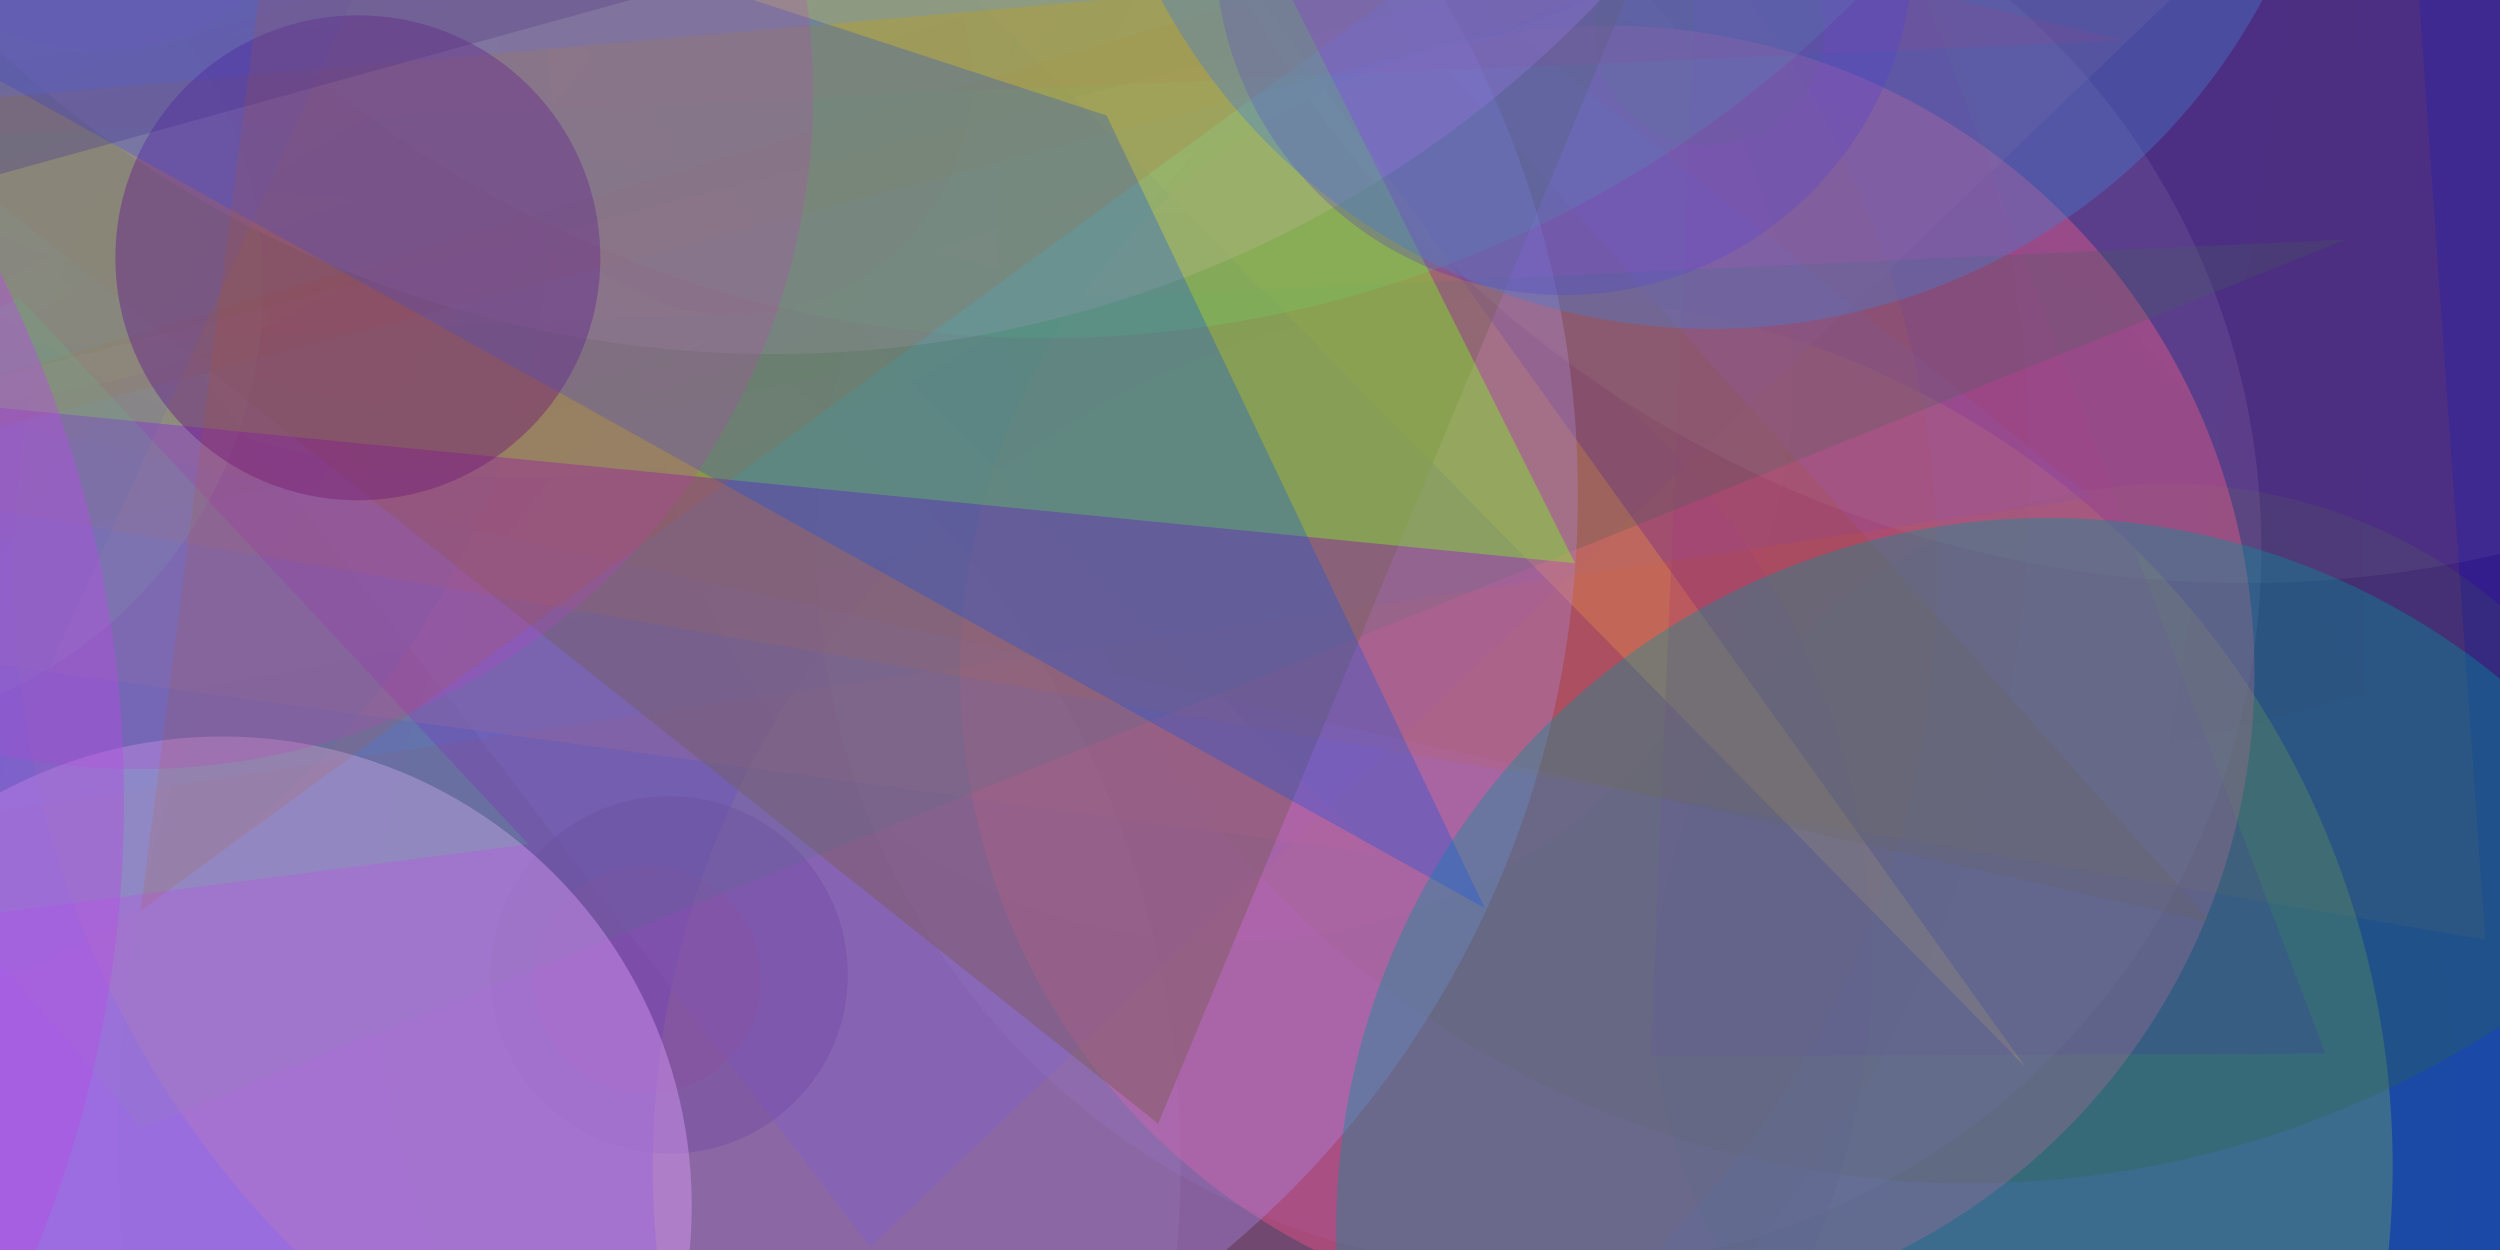 <svg id="SvgjsSvg1006" width="1000" height="500" xmlns="http://www.w3.org/2000/svg" version="1.1" xmlns:xlink="http://www.w3.org/1999/xlink" xmlns:svgjs="http://svgjs.com/svgjs" viewBox="0 0 1000 500"><defs id="SvgjsDefs1007"></defs><svg id="SvgjsSvg1008" style="overflow: visible;"></svg><rect id="SvgjsRect1009" width="1000" height="500" fill="#270ac5"></rect><circle id="SvgjsCircle1010" r="347.98" cx="609.085" cy="466.549" fill="#deda3c" opacity="0.357"></circle><polygon id="SvgjsPolygon1011" points="-149.806,-115.439 -397.643,8.897 41.602,-201.988" fill="#0c2e88" opacity="0.087"></polygon><circle id="SvgjsCircle1012" r="226.852" cx="490.414" cy="149.971" fill="#fa49e4" opacity="0.178"></circle><circle id="SvgjsCircle1013" r="264.208" cx="107.952" cy="-147.02" fill="#b7fdb8" opacity="0.287"></circle><circle id="SvgjsCircle1014" r="384.725" cx="390.315" cy="228.515" fill="#ab481e" opacity="0.301"></circle><circle id="SvgjsCircle1015" r="220.921" cx="-557.904" cy="-366.165" fill="#711a0e" opacity="0.216"></circle><polygon id="SvgjsPolygon1016" points="-260.384,-293.06 348.241,498.847 998.672,-125.424" fill="#6639c9" opacity="0.477"></polygon><circle id="SvgjsCircle1017" r="389.131" cx="787.987" cy="84.188" fill="#4e440a" opacity="0.309"></circle><polygon id="SvgjsPolygon1018" points="-349.95,-473.419 151.556,185.412 864.636,-87.347" fill="#1007d4" opacity="0.333"></polygon><circle id="SvgjsCircle1019" r="272.578" cx="707.701" cy="-355.746" fill="#3c173d" opacity="0.218"></circle><circle id="SvgjsCircle1020" r="130.928" cx="-303.271" cy="-424.758" fill="#723f9c" opacity="0.305"></circle><circle id="SvgjsCircle1021" r="352.667" cx="204.329" cy="-161.54" fill="#ece71f" opacity="0.218"></circle><circle id="SvgjsCircle1022" r="205.87" cx="867.224" cy="399.423" fill="#3c5a5a" opacity="0.224"></circle><circle id="SvgjsCircle1023" r="33.197" cx="-422.681" cy="-364.005" fill="#2a9e81" opacity="0.01"></circle><polygon id="SvgjsPolygon1024" points="-99.185,235.235 -679.523,-162.193 -274.333,-203.788" fill="#14d631" opacity="0.297"></polygon><polygon id="SvgjsPolygon1025" points="-216.728,330.898 632.125,171.665 -311.986,-88.976" fill="#2d45aa" opacity="0.086"></polygon><polygon id="SvgjsPolygon1026" points="682.768,-349.225 762.03,-435.765 601.249,-9.541" fill="#8484d3" opacity="0.45"></polygon><polygon id="SvgjsPolygon1027" points="867.164,298.453 940.866,-141.276 945.956,277.504" fill="#49263d" opacity="0.022"></polygon><circle id="SvgjsCircle1028" r="189.513" cx="-199.641" cy="-343.335" fill="#e8378a" opacity="0.032"></circle><circle id="SvgjsCircle1029" r="177.377" cx="371.72" cy="-476.845" fill="#314735" opacity="0.136"></circle><polygon id="SvgjsPolygon1030" points="-389.56,455.847 -101.677,-442.471 -13.645,87.265" fill="#33b348" opacity="0.398"></polygon><polygon id="SvgjsPolygon1031" points="-852.041,164.209 600.406,-253.796 -360.883,69.875" fill="#d65845" opacity="0.448"></polygon><circle id="SvgjsCircle1032" r="200.567" cx="-477.148" cy="241.869" fill="#f51415" opacity="0.414"></circle><circle id="SvgjsCircle1033" r="45.591" cx="258.89" cy="391.801" fill="#b41756" opacity="0.286"></circle><circle id="SvgjsCircle1034" r="299.176" cx="449.555" cy="383.862" fill="#493684" opacity="0.251"></circle><polygon id="SvgjsPolygon1035" points="-901.955,-12.794 457.817,-296.707 -393.659,25.845" fill="#c5b609" opacity="0.486"></polygon><circle id="SvgjsCircle1036" r="345.027" cx="-892.785" cy="-400.965" fill="#a9852d" opacity="0.278"></circle><polygon id="SvgjsPolygon1037" points="780.852,-169.751 -449.161,156.725 226.893,-8.088" fill="#f0e5b5" opacity="0.367"></polygon><circle id="SvgjsCircle1038" r="89.274" cx="-880.943" cy="-72.299" fill="#a9d3ab" opacity="0.469"></circle><polygon id="SvgjsPolygon1039" points="-79.165,336.111 312.649,-223.558 836.677,199.12" fill="#0c45fa" opacity="0.275"></polygon><polygon id="SvgjsPolygon1040" points="-587.185,480.777 466.362,-141.633 -512.921,392.111" fill="#25a639" opacity="0.252"></polygon><circle id="SvgjsCircle1041" r="45.943" cx="683.692" cy="12.247" fill="#0c650b" opacity="0.336"></circle><circle id="SvgjsCircle1042" r="71.526" cx="267.634" cy="389.945" fill="#370678" opacity="0.394"></circle><polygon id="SvgjsPolygon1043" points="8.293,-390.059 810.235,426.873 343.373,-225.164" fill="#fbcc29" opacity="0.485"></polygon><circle id="SvgjsCircle1044" r="393.391" cx="925.983" cy="-458.846" fill="#d6330b" opacity="0.453"></circle><polygon id="SvgjsPolygon1045" points="549.815,341.331 22.166,-196.512 -365.92,216.06" fill="#bd4c66" opacity="0.295"></polygon><polygon id="SvgjsPolygon1046" points="687.22,-220.353 930.116,421.377 660.228,422.528" fill="#5508a0" opacity="0.264"></polygon><circle id="SvgjsCircle1047" r="292.363" cx="-62.999" cy="-221.693" fill="#0aafaa" opacity="0.35"></circle><circle id="SvgjsCircle1048" r="256.602" cx="-195.572" cy="-490.712" fill="#c664e8" opacity="0.263"></circle><circle id="SvgjsCircle1049" r="390.152" cx="82.084" cy="465.518" fill="#a78fc1" opacity="0.184"></circle><polygon id="SvgjsPolygon1050" points="486.538,-448.768 -894.57,-208.061 -380.477,-302.458" fill="#e31ac4" opacity="0.075"></polygon><circle id="SvgjsCircle1051" r="288.967" cx="615.565" cy="219.241" fill="#9278c8" opacity="0.189"></circle><circle id="SvgjsCircle1052" r="335.582" cx="-36.129" cy="-173.3" fill="#87f585" opacity="0.291"></circle><circle id="SvgjsCircle1053" r="348.455" cx="-126.83" cy="66.43" fill="#044cd9" opacity="0.173"></circle><polygon id="SvgjsPolygon1054" points="-456.367,308.579 610.803,-99.365 421.092,132.201" fill="#31557c" opacity="0.139"></polygon><circle id="SvgjsCircle1055" r="94.712" cx="294.008" cy="31.111" fill="#920b67" opacity="0.413"></circle><polygon id="SvgjsPolygon1056" points="-758.578,110.308 858.972,-72.618 -573.347,299.551" fill="#0e4103" opacity="0.436"></polygon><polygon id="SvgjsPolygon1057" points="-816.033,287.836 -584.444,-41.779 -843.367,-386.857" fill="#5464fd" opacity="0.472"></polygon><polygon id="SvgjsPolygon1058" points="350.121,-162.69 317.092,33.125 -921.503,-248.405" fill="#126c1b" opacity="0.054"></polygon><circle id="SvgjsCircle1059" r="389.688" cx="-195.212" cy="-389.57" fill="#855a46" opacity="0.148"></circle><circle id="SvgjsCircle1060" r="168.516" cx="-608.276" cy="-172.782" fill="#a8dcf8" opacity="0.468"></circle><circle id="SvgjsCircle1061" r="290.03" cx="-655.896" cy="-327.119" fill="#cb21fd" opacity="0.444"></circle><circle id="SvgjsCircle1062" r="258.882" cx="642.909" cy="269.158" fill="#fb518f" opacity="0.408"></circle><circle id="SvgjsCircle1063" r="492.587" cx="319.204" cy="188.688" fill="#a03405" opacity="0.035"></circle><polygon id="SvgjsPolygon1064" points="884.732,369.163 253.663,-335.07 -960.52,-48.733" fill="#9d4009" opacity="0.142"></polygon><polygon id="SvgjsPolygon1065" points="-289.014,56.701 -787.388,463.266 -860.582,111.998" fill="#c5e5cb" opacity="0.053"></polygon><polygon id="SvgjsPolygon1066" points="-237.405,-208.884 -370.205,230.941 -865.423,133.998" fill="#d705c7" opacity="0.382"></polygon><polygon id="SvgjsPolygon1067" points="463.274,449.453 -575.419,-375.148 780.688,-313.954" fill="#653f10" opacity="0.493"></polygon><circle id="SvgjsCircle1068" r="459.081" cx="-870.687" cy="-123.174" fill="#2350ae" opacity="0.056"></circle><polygon id="SvgjsPolygon1069" points="56.486,451.189 -200.565,147.974 938.13,95.824" fill="#206054" opacity="0.226"></polygon><circle id="SvgjsCircle1070" r="394.384" cx="236.78" cy="197.981" fill="#aa87e2" opacity="0.386"></circle><polygon id="SvgjsPolygon1071" points="604.015,10.572 -598.419,329.678 920.493,-126.251" fill="#b23310" opacity="0.235"></polygon><circle id="SvgjsCircle1072" r="457.336" cx="897.287" cy="-224.115" fill="#bfcdc5" opacity="0.074"></circle><circle id="SvgjsCircle1073" r="178.202" cx="-73" cy="115.095" fill="#85cfa1" opacity="0.131"></circle><circle id="SvgjsCircle1074" r="456.324" cx="417.839" cy="-321.079" fill="#58c4a6" opacity="0.26"></circle><polygon id="SvgjsPolygon1075" points="-319.234,-268.605 -448.579,72.897 849.349,16.228" fill="#f31359" opacity="0.139"></polygon><circle id="SvgjsCircle1076" r="456.648" cx="309.483" cy="-315.024" fill="#da90eb" opacity="0.393"></circle><polygon id="SvgjsPolygon1077" points="950.353,-246.875 994.096,375.894 -353.668,143.292" fill="#cb6521" opacity="0.111"></polygon><circle id="SvgjsCircle1078" r="72.566" cx="-244.967" cy="374.401" fill="#316ec9" opacity="0.048"></circle><polygon id="SvgjsPolygon1079" points="-265.116,137.002 306.506,-420.305 630.014,225.294" fill="#83f125" opacity="0.421"></polygon><polygon id="SvgjsPolygon1080" points="-976.357,-105.973 174.179,-366.834 -946.391,117.408" fill="#2da71b" opacity="0.249"></polygon><circle id="SvgjsCircle1081" r="285.094" cx="819.541" cy="492.281" fill="#00949d" opacity="0.372"></circle><polygon id="SvgjsPolygon1082" points="732.916,-25.824 -17.372,40.459 -706.39,-173.774" fill="#64a2e4" opacity="0.371"></polygon><polygon id="SvgjsPolygon1083" points="-160.619,-90.016 300.863,-154.856 -131.381,-292.926" fill="#a65370" opacity="0.254"></polygon><circle id="SvgjsCircle1084" r="290.733" cx="191.25" cy="-125.96" fill="#ac6d6b" opacity="0.023"></circle><circle id="SvgjsCircle1085" r="349.121" cx="-58.982" cy="-428.934" fill="#0517cf" opacity="0.271"></circle><circle id="SvgjsCircle1086" r="96.983" cx="143.139" cy="103.114" fill="#4e086e" opacity="0.431"></circle><polygon id="SvgjsPolygon1087" points="242.627,-223.47 -63.067,449.282 -995.302,-26.676" fill="#405ccd" opacity="0.145"></polygon><polygon id="SvgjsPolygon1088" points="-129.812,-221.104 -88.476,-328.874 -841.573,434.125" fill="#50691f" opacity="0.111"></polygon><polygon id="SvgjsPolygon1089" points="-610.771,-313.106 -180.321,-219.577 756.256,59.62" fill="#c8a33a" opacity="0.001"></polygon><polygon id="SvgjsPolygon1090" points="-783.912,-236.759 191.866,-478.391 -464.311,263.084" fill="#41c40c" opacity="0.064"></polygon><circle id="SvgjsCircle1091" r="187.776" cx="88.926" cy="482.377" fill="#db99fb" opacity="0.444"></circle><circle id="SvgjsCircle1092" r="109.282" cx="-778.364" cy="220.713" fill="#d15f22" opacity="0.029"></circle><circle id="SvgjsCircle1093" r="467.684" cx="514.697" cy="455.851" fill="#0dc410" opacity="0.01"></circle><circle id="SvgjsCircle1094" r="139.658" cx="625.655" cy="-21.686" fill="#430cef" opacity="0.209"></circle><polygon id="SvgjsPolygon1095" points="442.645,46.218 593.922,363.281 -569.568,-284.959" fill="#1053e7" opacity="0.306"></polygon><polygon id="SvgjsPolygon1096" points="-606.1,-114.561 195.457,-396.37 576.544,-410.31" fill="#eddbcf" opacity="0.293"></polygon><polygon id="SvgjsPolygon1097" points="7.502,118.823 -513.864,431.154 211.343,337.691" fill="#37fc74" opacity="0.132"></polygon><polygon id="SvgjsPolygon1098" points="-184.832,-423.171 -499.057,-240.506 -761.207,-130.965" fill="#04cea0" opacity="0.29"></polygon><circle id="SvgjsCircle1099" r="27.717" cx="-571.479" cy="232.943" fill="#b883ba" opacity="0.382"></circle><circle id="SvgjsCircle1100" r="270.188" cx="55.074" cy="37.455" fill="#c43ad2" opacity="0.216"></circle><circle id="SvgjsCircle1101" r="97.187" cx="39.121" cy="-77.202" fill="#8b5aef" opacity="0.074"></circle><circle id="SvgjsCircle1102" r="315.379" cx="-416.024" cy="-322.878" fill="#0b9cfa" opacity="0.013"></circle><polygon id="SvgjsPolygon1103" points="-853.062,305.282 896.399,-177.952 48.367,-495.677" fill="#3b2990" opacity="0.276"></polygon><polygon id="SvgjsPolygon1104" points="56.235,364.249 121.949,-144.19 801.319,-179.983" fill="#c35016" opacity="0.134"></polygon><circle id="SvgjsCircle1105" r="462.354" cx="-705.66" cy="-191.987" fill="#bc2654" opacity="0.347"></circle><polygon id="SvgjsPolygon1106" points="-415.434,2.579 -199.394,171.932 -597.023,-279.954" fill="#53adb8" opacity="0.266"></polygon><circle id="SvgjsCircle1107" r="27.188" cx="-369.367" cy="-318.083" fill="#7cc489" opacity="0.001"></circle><circle id="SvgjsCircle1108" r="250.116" cx="684.749" cy="-118.578" fill="#477cce" opacity="0.382"></circle><circle id="SvgjsCircle1109" r="475.636" cx="-426.007" cy="320.385" fill="#b44ee2" opacity="0.427"></circle></svg>
